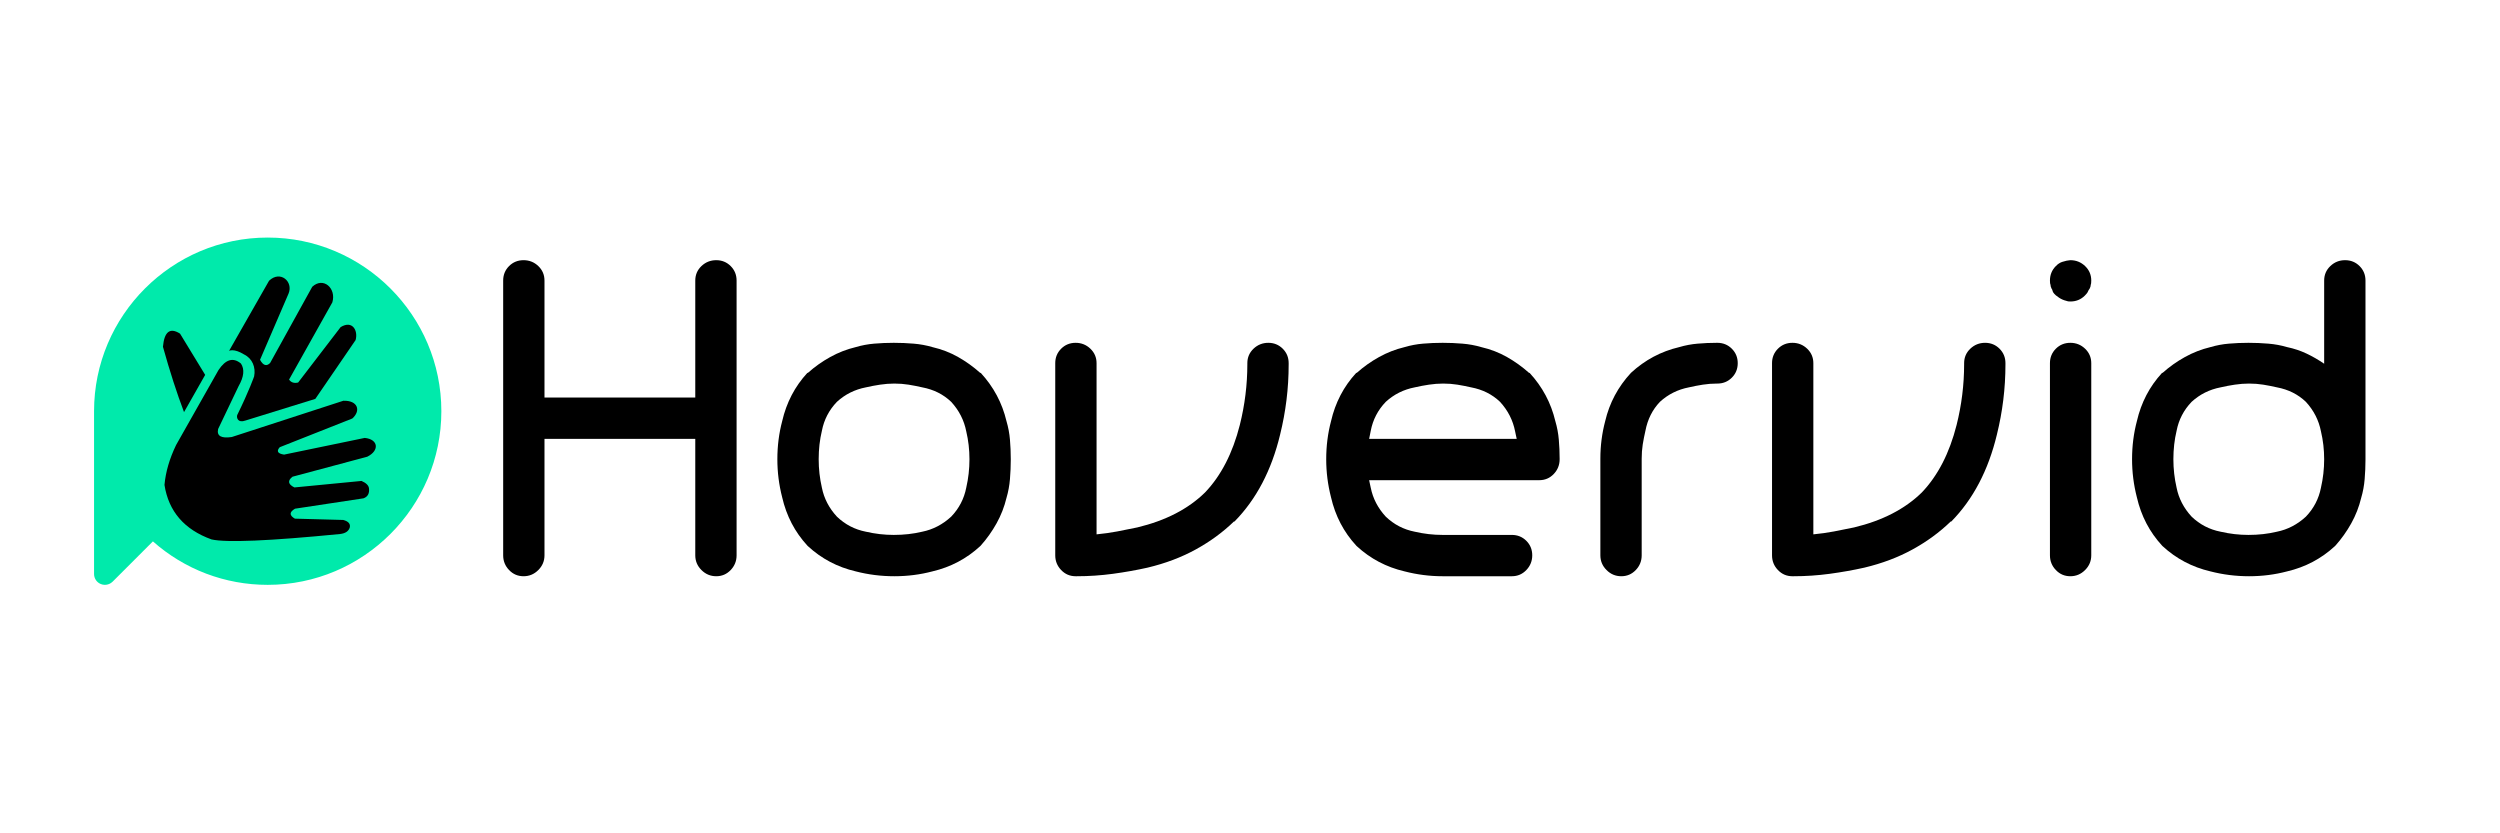 <svg xmlns="http://www.w3.org/2000/svg" xmlns:xlink="http://www.w3.org/1999/xlink" width="1200" zoomAndPan="magnify" viewBox="0 0 900 300" height="400" preserveAspectRatio="xMidYMid meet" version="1.0"><defs><g/><clipPath id="fd34a3e274"><path d="M 33.859 85.523 L 158.887 85.523 L 158.887 210.547 L 33.859 210.547 Z M 33.859 85.523 " clip-rule="nonzero"/></clipPath><clipPath id="ff2db30124"><path d="M 59 129 L 136 129 L 136 195 L 59 195 Z M 59 129 " clip-rule="nonzero"/></clipPath><clipPath id="da47c62e16"><path d="M 81.871 79.391 L 162.871 125.371 L 111.031 216.703 L 30.027 170.727 Z M 81.871 79.391 " clip-rule="nonzero"/></clipPath><clipPath id="a1ed8012e0"><path d="M 81.871 79.391 L 162.871 125.371 L 111.031 216.703 L 30.027 170.727 Z M 81.871 79.391 " clip-rule="nonzero"/></clipPath><clipPath id="ea718d5c30"><path d="M 81.871 79.391 L 162.871 125.371 L 111.031 216.703 L 30.027 170.727 Z M 81.871 79.391 " clip-rule="nonzero"/></clipPath><clipPath id="cf3954f7e8"><path d="M 58 119 L 74 119 L 74 149 L 58 149 Z M 58 119 " clip-rule="nonzero"/></clipPath><clipPath id="4d50a46dc2"><path d="M 81.871 79.391 L 162.871 125.371 L 111.031 216.703 L 30.027 170.727 Z M 81.871 79.391 " clip-rule="nonzero"/></clipPath><clipPath id="57f25f0e9a"><path d="M 81.871 79.391 L 162.871 125.371 L 111.031 216.703 L 30.027 170.727 Z M 81.871 79.391 " clip-rule="nonzero"/></clipPath><clipPath id="1206af257a"><path d="M 81.871 79.391 L 162.871 125.371 L 111.031 216.703 L 30.027 170.727 Z M 81.871 79.391 " clip-rule="nonzero"/></clipPath><clipPath id="c54cb61a05"><path d="M 82 99 L 129 99 L 129 152 L 82 152 Z M 82 99 " clip-rule="nonzero"/></clipPath><clipPath id="b4552b3fd1"><path d="M 81.871 79.391 L 162.871 125.371 L 111.031 216.703 L 30.027 170.727 Z M 81.871 79.391 " clip-rule="nonzero"/></clipPath><clipPath id="5aa94a02c0"><path d="M 81.871 79.391 L 162.871 125.371 L 111.031 216.703 L 30.027 170.727 Z M 81.871 79.391 " clip-rule="nonzero"/></clipPath><clipPath id="0969a547a9"><path d="M 81.871 79.391 L 162.871 125.371 L 111.031 216.703 L 30.027 170.727 Z M 81.871 79.391 " clip-rule="nonzero"/></clipPath></defs><g fill="#000000" fill-opacity="1"><g transform="translate(172.454, 204.93)"><g><path d="M 85.391 -111.266 C 87.441 -111.266 89.176 -110.555 90.594 -109.141 C 92.008 -107.723 92.719 -105.984 92.719 -103.922 L 92.719 -5.016 C 92.719 -2.961 92.008 -1.195 90.594 0.281 C 89.176 1.77 87.441 2.516 85.391 2.516 C 83.328 2.516 81.551 1.77 80.062 0.281 C 78.582 -1.195 77.844 -2.961 77.844 -5.016 L 77.844 -46.938 L 23.562 -46.938 L 23.562 -5.016 C 23.562 -2.961 22.82 -1.195 21.344 0.281 C 19.863 1.77 18.094 2.516 16.031 2.516 C 13.969 2.516 12.227 1.77 10.812 0.281 C 9.395 -1.195 8.688 -2.961 8.688 -5.016 L 8.688 -103.922 C 8.688 -105.984 9.395 -107.723 10.812 -109.141 C 12.227 -110.555 13.969 -111.266 16.031 -111.266 C 18.094 -111.266 19.863 -110.555 21.344 -109.141 C 22.82 -107.723 23.562 -105.984 23.562 -103.922 L 23.562 -61.812 L 77.844 -61.812 L 77.844 -103.922 C 77.844 -105.984 78.582 -107.723 80.062 -109.141 C 81.551 -110.555 83.328 -111.266 85.391 -111.266 Z M 85.391 -111.266 "/></g></g></g><g fill="#000000" fill-opacity="1"><g transform="translate(273.662, 204.93)"><g><path d="M 79.391 -70.703 C 84.023 -65.68 87.117 -59.883 88.672 -53.312 C 89.316 -51.125 89.734 -48.898 89.922 -46.641 C 90.117 -44.391 90.219 -42.039 90.219 -39.594 C 90.219 -37.156 90.117 -34.773 89.922 -32.453 C 89.734 -30.129 89.316 -27.875 88.672 -25.688 C 87.898 -22.469 86.707 -19.41 85.094 -16.516 C 83.477 -13.617 81.578 -10.945 79.391 -8.5 L 79.203 -8.312 C 74.305 -3.801 68.578 -0.773 62.016 0.766 C 57.629 1.93 53.055 2.516 48.297 2.516 C 43.523 2.516 38.891 1.93 34.391 0.766 C 27.816 -0.773 22.082 -3.801 17.188 -8.312 L 17 -8.5 C 12.488 -13.395 9.461 -19.191 7.922 -25.891 C 6.766 -30.391 6.188 -34.957 6.188 -39.594 C 6.188 -44.363 6.766 -48.938 7.922 -53.312 C 9.461 -60.008 12.488 -65.805 17 -70.703 L 17.188 -70.703 C 19.633 -72.891 22.305 -74.785 25.203 -76.391 C 28.109 -78.004 31.172 -79.195 34.391 -79.969 C 36.578 -80.613 38.797 -81.031 41.047 -81.219 C 43.305 -81.414 45.656 -81.516 48.094 -81.516 C 50.539 -81.516 52.922 -81.414 55.234 -81.219 C 57.555 -81.031 59.816 -80.613 62.016 -79.969 C 65.359 -79.195 68.445 -78.004 71.281 -76.391 C 74.113 -74.785 76.754 -72.891 79.203 -70.703 Z M 74.188 -29.359 C 74.957 -32.711 75.344 -36.125 75.344 -39.594 C 75.344 -43.07 74.957 -46.422 74.188 -49.641 C 73.406 -53.641 71.598 -57.18 68.766 -60.266 C 65.93 -62.973 62.457 -64.711 58.344 -65.484 C 56.664 -65.867 55.02 -66.191 53.406 -66.453 C 51.801 -66.711 50.098 -66.844 48.297 -66.844 C 46.617 -66.844 44.91 -66.711 43.172 -66.453 C 41.43 -66.191 39.727 -65.867 38.062 -65.484 C 34.062 -64.711 30.582 -62.973 27.625 -60.266 C 24.789 -57.305 22.988 -53.832 22.219 -49.844 C 21.445 -46.625 21.062 -43.207 21.062 -39.594 C 21.062 -36.125 21.445 -32.711 22.219 -29.359 C 22.988 -25.492 24.789 -22.02 27.625 -18.938 C 30.582 -16.102 34.062 -14.297 38.062 -13.516 C 41.406 -12.742 44.75 -12.359 48.094 -12.359 C 51.707 -12.359 55.125 -12.742 58.344 -13.516 C 62.207 -14.297 65.68 -16.102 68.766 -18.938 C 71.598 -21.895 73.406 -25.367 74.188 -29.359 Z M 74.188 -29.359 "/></g></g></g><g fill="#000000" fill-opacity="1"><g transform="translate(371.2, 204.93)"><g><path d="M 85.391 -81.516 C 87.441 -81.516 89.176 -80.805 90.594 -79.391 C 92.008 -77.973 92.719 -76.238 92.719 -74.188 L 92.719 -73.797 C 92.719 -69.41 92.457 -65.125 91.938 -60.938 C 91.426 -56.758 90.66 -52.609 89.641 -48.484 C 86.547 -35.609 81.07 -25.176 73.219 -17.188 L 73.016 -17.188 C 69.023 -13.32 64.453 -9.973 59.297 -7.141 C 54.148 -4.305 48.359 -2.117 41.922 -0.578 C 37.93 0.316 33.773 1.055 29.453 1.641 C 25.141 2.223 20.797 2.516 16.422 2.516 L 16.031 2.516 C 13.969 2.516 12.227 1.77 10.812 0.281 C 9.395 -1.195 8.688 -2.961 8.688 -5.016 L 8.688 -74.188 C 8.688 -76.238 9.395 -77.973 10.812 -79.391 C 12.227 -80.805 13.969 -81.516 16.031 -81.516 C 18.094 -81.516 19.863 -80.805 21.344 -79.391 C 22.82 -77.973 23.562 -76.238 23.562 -74.188 L 23.562 -12.562 C 26.145 -12.812 28.625 -13.16 31 -13.609 C 33.383 -14.066 35.801 -14.551 38.25 -15.062 C 48.426 -17.508 56.539 -21.695 62.594 -27.625 C 68.383 -33.676 72.566 -41.789 75.141 -51.969 C 76.941 -59.176 77.844 -66.453 77.844 -73.797 L 77.844 -74.188 C 77.844 -76.238 78.582 -77.973 80.062 -79.391 C 81.551 -80.805 83.328 -81.516 85.391 -81.516 Z M 85.391 -81.516 "/></g></g></g><g fill="#000000" fill-opacity="1"><g transform="translate(471.25, 204.93)"><g><path d="M 79.391 -70.703 C 84.023 -65.68 87.117 -59.883 88.672 -53.312 C 89.316 -51.125 89.734 -48.898 89.922 -46.641 C 90.117 -44.391 90.219 -42.109 90.219 -39.797 L 90.219 -39.594 C 90.219 -37.539 89.508 -35.77 88.094 -34.281 C 86.676 -32.801 84.938 -32.062 82.875 -32.062 L 21.641 -32.062 C 21.766 -31.551 21.859 -31.102 21.922 -30.719 C 21.984 -30.332 22.082 -29.879 22.219 -29.359 C 22.988 -25.492 24.789 -22.02 27.625 -18.938 C 30.582 -16.102 34.062 -14.297 38.062 -13.516 C 41.406 -12.742 44.75 -12.359 48.094 -12.359 L 73.016 -12.359 C 75.078 -12.359 76.816 -11.648 78.234 -10.234 C 79.648 -8.816 80.359 -7.078 80.359 -5.016 C 80.359 -2.961 79.648 -1.195 78.234 0.281 C 76.816 1.77 75.078 2.516 73.016 2.516 L 48.094 2.516 C 43.457 2.516 38.891 1.93 34.391 0.766 C 27.816 -0.773 22.082 -3.801 17.188 -8.312 L 17 -8.5 C 12.488 -13.395 9.461 -19.191 7.922 -25.891 C 6.766 -30.391 6.188 -34.957 6.188 -39.594 C 6.188 -44.363 6.766 -48.938 7.922 -53.312 C 9.461 -60.008 12.488 -65.805 17 -70.703 L 17.188 -70.703 C 19.633 -72.891 22.305 -74.785 25.203 -76.391 C 28.109 -78.004 31.172 -79.195 34.391 -79.969 C 36.578 -80.613 38.797 -81.031 41.047 -81.219 C 43.305 -81.414 45.656 -81.516 48.094 -81.516 C 50.539 -81.516 52.922 -81.414 55.234 -81.219 C 57.555 -81.031 59.816 -80.613 62.016 -79.969 C 65.359 -79.195 68.445 -78.004 71.281 -76.391 C 74.113 -74.785 76.754 -72.891 79.203 -70.703 Z M 21.641 -46.938 L 74.766 -46.938 C 74.629 -47.457 74.531 -47.91 74.469 -48.297 C 74.406 -48.68 74.312 -49.129 74.188 -49.641 C 73.406 -53.641 71.598 -57.18 68.766 -60.266 C 65.93 -62.973 62.457 -64.711 58.344 -65.484 C 56.664 -65.867 55.02 -66.191 53.406 -66.453 C 51.801 -66.711 50.098 -66.844 48.297 -66.844 C 46.617 -66.844 44.91 -66.711 43.172 -66.453 C 41.43 -66.191 39.727 -65.867 38.062 -65.484 C 34.062 -64.711 30.582 -62.973 27.625 -60.266 C 24.789 -57.305 22.988 -53.832 22.219 -49.844 Z M 21.641 -46.938 "/></g></g></g><g fill="#000000" fill-opacity="1"><g transform="translate(568.788, 204.93)"><g><path d="M 49.453 -81.516 C 51.516 -81.516 53.254 -80.805 54.672 -79.391 C 56.086 -77.973 56.797 -76.238 56.797 -74.188 C 56.797 -72.125 56.086 -70.383 54.672 -68.969 C 53.254 -67.551 51.516 -66.844 49.453 -66.844 L 49.266 -66.844 C 47.586 -66.844 45.91 -66.711 44.234 -66.453 C 42.555 -66.191 40.883 -65.867 39.219 -65.484 C 35.219 -64.711 31.738 -62.973 28.781 -60.266 C 26.082 -57.43 24.344 -53.957 23.562 -49.844 C 23.176 -48.164 22.852 -46.52 22.594 -44.906 C 22.344 -43.301 22.219 -41.598 22.219 -39.797 L 22.219 -5.016 C 22.219 -2.961 21.508 -1.195 20.094 0.281 C 18.676 1.77 16.938 2.516 14.875 2.516 C 12.812 2.516 11.039 1.77 9.562 0.281 C 8.082 -1.195 7.344 -2.961 7.344 -5.016 L 7.344 -39.797 C 7.344 -44.43 7.922 -48.938 9.078 -53.312 C 10.617 -59.883 13.711 -65.68 18.359 -70.703 C 23.379 -75.336 29.172 -78.426 35.734 -79.969 C 37.922 -80.613 40.141 -81.031 42.391 -81.219 C 44.648 -81.414 46.941 -81.516 49.266 -81.516 Z M 49.453 -81.516 "/></g></g></g><g fill="#000000" fill-opacity="1"><g transform="translate(629.243, 204.93)"><g><path d="M 85.391 -81.516 C 87.441 -81.516 89.176 -80.805 90.594 -79.391 C 92.008 -77.973 92.719 -76.238 92.719 -74.188 L 92.719 -73.797 C 92.719 -69.41 92.457 -65.125 91.938 -60.938 C 91.426 -56.758 90.66 -52.609 89.641 -48.484 C 86.547 -35.609 81.07 -25.176 73.219 -17.188 L 73.016 -17.188 C 69.023 -13.32 64.453 -9.973 59.297 -7.141 C 54.148 -4.305 48.359 -2.117 41.922 -0.578 C 37.93 0.316 33.773 1.055 29.453 1.641 C 25.141 2.223 20.797 2.516 16.422 2.516 L 16.031 2.516 C 13.969 2.516 12.227 1.77 10.812 0.281 C 9.395 -1.195 8.688 -2.961 8.688 -5.016 L 8.688 -74.188 C 8.688 -76.238 9.395 -77.973 10.812 -79.391 C 12.227 -80.805 13.969 -81.516 16.031 -81.516 C 18.094 -81.516 19.863 -80.805 21.344 -79.391 C 22.82 -77.973 23.562 -76.238 23.562 -74.188 L 23.562 -12.562 C 26.145 -12.812 28.625 -13.16 31 -13.609 C 33.383 -14.066 35.801 -14.551 38.25 -15.062 C 48.426 -17.508 56.539 -21.695 62.594 -27.625 C 68.383 -33.676 72.566 -41.789 75.141 -51.969 C 76.941 -59.176 77.844 -66.453 77.844 -73.797 L 77.844 -74.188 C 77.844 -76.238 78.582 -77.973 80.062 -79.391 C 81.551 -80.805 83.328 -81.516 85.391 -81.516 Z M 85.391 -81.516 "/></g></g></g><g fill="#000000" fill-opacity="1"><g transform="translate(729.293, 204.93)"><g><path d="M 16.031 2.516 C 13.969 2.516 12.227 1.77 10.812 0.281 C 9.395 -1.195 8.688 -2.961 8.688 -5.016 L 8.688 -74.188 C 8.688 -76.238 9.395 -77.973 10.812 -79.391 C 12.227 -80.805 13.969 -81.516 16.031 -81.516 C 18.094 -81.516 19.863 -80.805 21.344 -79.391 C 22.82 -77.973 23.562 -76.238 23.562 -74.188 L 23.562 -5.016 C 23.562 -2.961 22.82 -1.195 21.344 0.281 C 19.863 1.77 18.094 2.516 16.031 2.516 Z M 9.266 -101.031 C 9.016 -101.539 8.891 -101.992 8.891 -102.391 C 8.754 -102.641 8.688 -103.148 8.688 -103.922 C 8.688 -105.984 9.395 -107.723 10.812 -109.141 C 11.332 -109.66 11.723 -109.984 11.984 -110.109 C 12.367 -110.367 12.785 -110.562 13.234 -110.688 C 13.68 -110.82 14.164 -110.953 14.688 -111.078 C 14.938 -111.078 15.156 -111.109 15.344 -111.172 C 15.539 -111.234 15.77 -111.266 16.031 -111.266 C 18.094 -111.266 19.863 -110.555 21.344 -109.141 C 22.82 -107.723 23.562 -105.984 23.562 -103.922 C 23.562 -103.148 23.5 -102.641 23.375 -102.391 C 23.375 -101.992 23.242 -101.539 22.984 -101.031 C 22.859 -100.906 22.727 -100.711 22.594 -100.453 C 22.469 -100.191 22.344 -99.93 22.219 -99.672 C 22.082 -99.422 21.758 -99.035 21.25 -98.516 C 19.832 -97.098 18.094 -96.391 16.031 -96.391 C 15.383 -96.391 14.938 -96.457 14.688 -96.594 C 13.656 -96.844 12.754 -97.227 11.984 -97.75 C 11.586 -98.008 11.195 -98.297 10.812 -98.609 C 10.426 -98.93 10.109 -99.285 9.859 -99.672 C 9.723 -99.93 9.625 -100.191 9.562 -100.453 C 9.5 -100.711 9.398 -100.906 9.266 -101.031 Z M 9.266 -101.031 "/></g></g></g><g fill="#000000" fill-opacity="1"><g transform="translate(761.355, 204.93)"><g><path d="M 17 -8.5 C 12.488 -13.395 9.461 -19.191 7.922 -25.891 C 6.766 -30.391 6.188 -34.957 6.188 -39.594 C 6.188 -44.363 6.766 -48.938 7.922 -53.312 C 9.461 -60.008 12.488 -65.805 17 -70.703 L 17.188 -70.703 C 19.633 -72.891 22.305 -74.785 25.203 -76.391 C 28.109 -78.004 31.172 -79.195 34.391 -79.969 C 36.578 -80.613 38.797 -81.031 41.047 -81.219 C 43.305 -81.414 45.656 -81.516 48.094 -81.516 C 50.539 -81.516 52.922 -81.414 55.234 -81.219 C 57.555 -81.031 59.816 -80.613 62.016 -79.969 C 64.461 -79.457 66.781 -78.688 68.969 -77.656 C 71.156 -76.625 73.281 -75.398 75.344 -73.984 L 75.344 -103.922 C 75.344 -105.984 76.082 -107.723 77.562 -109.141 C 79.039 -110.555 80.812 -111.266 82.875 -111.266 C 84.938 -111.266 86.676 -110.555 88.094 -109.141 C 89.508 -107.723 90.219 -105.984 90.219 -103.922 L 90.219 -39.406 C 90.219 -37.094 90.117 -34.773 89.922 -32.453 C 89.734 -30.129 89.316 -27.875 88.672 -25.688 C 87.898 -22.469 86.707 -19.41 85.094 -16.516 C 83.477 -13.617 81.578 -10.945 79.391 -8.5 L 79.203 -8.312 C 74.305 -3.801 68.578 -0.773 62.016 0.766 C 57.629 1.93 53.055 2.516 48.297 2.516 C 43.523 2.516 38.891 1.93 34.391 0.766 C 27.816 -0.773 22.082 -3.801 17.188 -8.312 Z M 22.219 -49.844 C 21.445 -46.625 21.062 -43.207 21.062 -39.594 C 21.062 -36.125 21.445 -32.711 22.219 -29.359 C 22.988 -25.492 24.789 -22.02 27.625 -18.938 C 30.582 -16.102 34.062 -14.297 38.062 -13.516 C 41.406 -12.742 44.75 -12.359 48.094 -12.359 C 51.707 -12.359 55.125 -12.742 58.344 -13.516 C 62.207 -14.297 65.68 -16.102 68.766 -18.938 C 71.598 -21.895 73.406 -25.367 74.188 -29.359 C 74.957 -32.711 75.344 -36.125 75.344 -39.594 C 75.344 -43.07 74.957 -46.422 74.188 -49.641 C 73.406 -53.641 71.598 -57.18 68.766 -60.266 C 65.93 -62.973 62.457 -64.711 58.344 -65.484 C 56.664 -65.867 55.02 -66.191 53.406 -66.453 C 51.801 -66.711 50.098 -66.844 48.297 -66.844 C 46.617 -66.844 44.91 -66.711 43.172 -66.453 C 41.43 -66.191 39.727 -65.867 38.062 -65.484 C 34.062 -64.711 30.582 -62.973 27.625 -60.266 C 24.789 -57.305 22.988 -53.832 22.219 -49.844 Z M 22.219 -49.844 "/></g></g></g><g clip-path="url(#fd34a3e274)"><path fill="#00eaab" d="M 96.371 85.523 C 61.906 85.523 33.859 113.566 33.859 148.035 L 33.859 206.641 C 33.859 208.219 34.812 209.648 36.273 210.25 C 36.758 210.453 37.266 210.547 37.766 210.547 C 38.781 210.547 39.785 210.148 40.535 209.406 L 55.043 194.895 C 66.477 205.016 81.012 210.547 96.371 210.547 C 130.84 210.547 158.887 182.504 158.887 148.035 C 158.887 113.566 130.84 85.523 96.371 85.523 Z M 96.371 85.523 " fill-opacity="1" fill-rule="nonzero"/></g><g clip-path="url(#ff2db30124)"><g clip-path="url(#da47c62e16)"><g clip-path="url(#a1ed8012e0)"><g clip-path="url(#ea718d5c30)"><path fill="#000000" d="M 63.391 160.211 C 73.574 142.219 78.66 133.223 78.66 133.223 C 81.254 129.332 83.949 128.551 86.742 130.879 C 88.105 132.934 87.824 135.648 85.895 139.012 C 80.984 149.297 78.527 154.441 78.527 154.441 C 77.961 156.938 79.598 157.898 83.441 157.328 C 110.215 148.625 123.602 144.273 123.602 144.273 C 128.855 144.098 130.004 147.855 126.828 150.66 C 109.418 157.547 100.715 160.992 100.715 160.992 C 99.43 162.418 99.953 163.309 102.273 163.66 C 121.621 159.652 131.293 157.652 131.293 157.652 C 136.195 158.125 136.711 162.18 132.219 164.414 C 114.273 169.219 105.301 171.617 105.301 171.617 C 103.453 173.062 103.684 174.348 105.992 175.477 C 122.09 173.922 130.145 173.141 130.145 173.141 C 131.785 173.848 132.68 174.723 132.828 175.754 C 133.062 177.613 132.406 178.824 130.863 179.395 C 114.43 181.883 106.211 183.129 106.211 183.129 C 104.121 184.348 104.105 185.539 106.16 186.715 C 117.762 187.027 123.562 187.184 123.562 187.184 C 125.395 187.672 126.184 188.551 125.938 189.816 C 125.543 191.227 124.355 192.035 122.371 192.25 C 96.898 194.746 81.496 195.395 76.16 194.195 C 66.355 190.66 60.707 184.117 59.211 174.574 C 59.629 169.914 61.023 165.129 63.391 160.211 Z M 63.391 160.211 " fill-opacity="1" fill-rule="evenodd"/></g></g></g></g><g clip-path="url(#cf3954f7e8)"><g clip-path="url(#4d50a46dc2)"><g clip-path="url(#57f25f0e9a)"><g clip-path="url(#1206af257a)"><path fill="#000000" d="M 58.66 124.84 C 61.141 133.734 63.672 141.574 66.25 148.359 C 66.25 148.359 68.785 143.891 73.859 134.953 C 67.828 125.059 64.816 120.113 64.816 120.113 C 61.199 117.805 59.148 119.379 58.66 124.84 Z M 58.66 124.84 " fill-opacity="1" fill-rule="evenodd"/></g></g></g></g><g clip-path="url(#c54cb61a05)"><g clip-path="url(#b4552b3fd1)"><g clip-path="url(#5aa94a02c0)"><g clip-path="url(#0969a547a9)"><path fill="#000000" d="M 87.879 127.609 C 84.16 125.301 82.461 126.316 82.461 126.316 C 82.461 126.316 87.434 117.57 96.863 101.066 C 100.914 97.203 105.652 101.387 103.895 105.648 C 97.039 121.57 93.613 129.527 93.613 129.527 C 94.734 131.59 95.941 131.973 97.234 130.684 C 107.344 112.395 112.402 103.25 112.402 103.25 C 116.387 99.531 121.141 103.762 119.645 108.848 C 109.258 127.379 104.062 136.648 104.062 136.648 C 104.797 137.703 105.887 138.059 107.332 137.707 C 117.523 124.414 122.621 117.766 122.621 117.766 C 126.883 115.145 128.969 119.023 128.02 122.418 C 118.352 136.535 113.516 143.598 113.516 143.598 C 96.734 148.797 88.348 151.395 88.348 151.395 C 85.645 152.387 85.086 150.395 85.395 149.426 C 89.688 140.703 91.488 135.5 91.488 135.5 C 92.129 132.258 90.875 129.07 87.879 127.609 Z M 87.879 127.609 " fill-opacity="1" fill-rule="evenodd"/></g></g></g></g></svg>